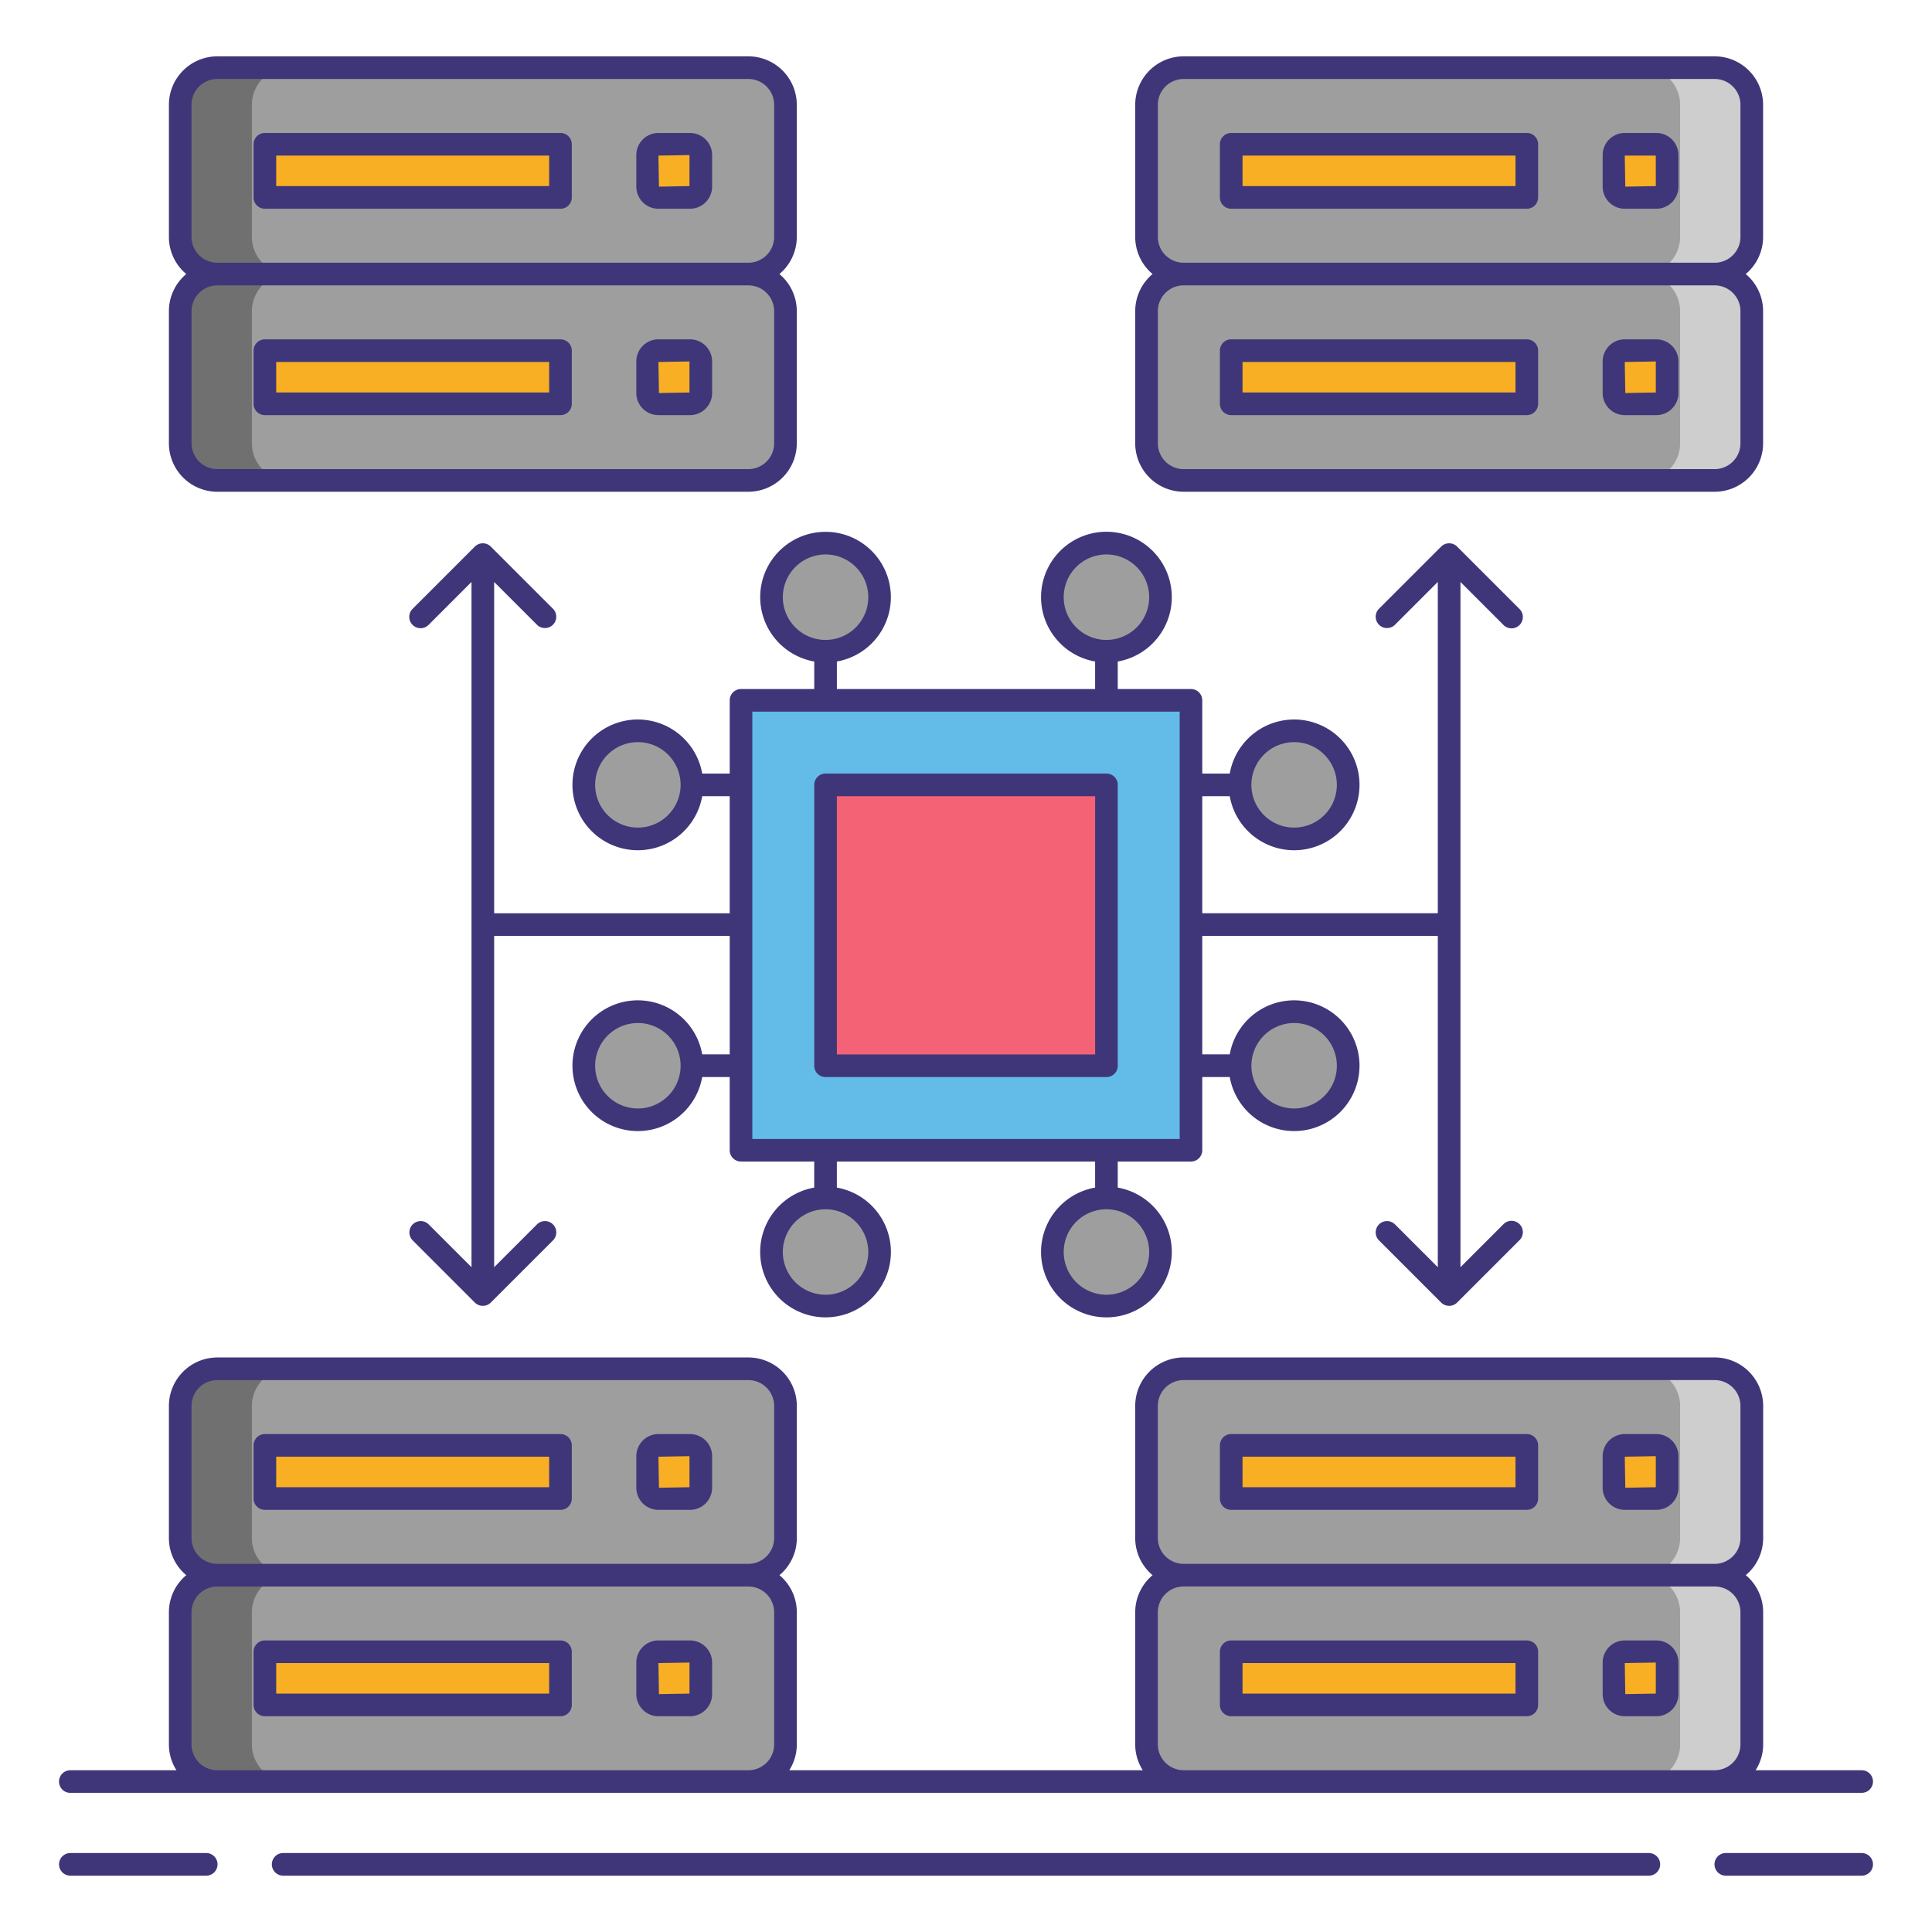 <svg xmlns="http://www.w3.org/2000/svg" viewBox="0 0 256 256"><title>icons_</title><rect x="151.921" y="208.715" width="80.202" height="27.348" rx="4.919" ry="4.919" fill="#9e9e9e"/><rect x="151.921" y="181.367" width="80.202" height="27.348" rx="4.919" ry="4.919" fill="#9e9e9e"/><rect x="23.877" y="208.715" width="80.202" height="27.348" rx="4.919" ry="4.919" fill="#9e9e9e"/><rect x="23.877" y="181.367" width="80.202" height="27.348" rx="4.919" ry="4.919" fill="#9e9e9e"/><rect x="151.921" y="36.312" width="80.202" height="27.348" rx="4.919" ry="4.919" fill="#9e9e9e"/><path d="M222.623,58.741V41.231a4.919,4.919,0,0,0-4.919-4.919h9.5a4.919,4.919,0,0,1,4.919,4.919v17.51A4.919,4.919,0,0,1,227.2,63.66h-9.5A4.919,4.919,0,0,0,222.623,58.741Z" fill="#cecece"/><path d="M222.623,203.8v-17.51a4.919,4.919,0,0,0-4.919-4.919h9.5a4.919,4.919,0,0,1,4.919,4.919V203.8a4.919,4.919,0,0,1-4.919,4.919h-9.5A4.919,4.919,0,0,0,222.623,203.8Z" fill="#cecece"/><path d="M222.623,231.144v-17.51a4.919,4.919,0,0,0-4.919-4.919h9.5a4.919,4.919,0,0,1,4.919,4.919v17.51a4.919,4.919,0,0,1-4.919,4.919h-9.5A4.919,4.919,0,0,0,222.623,231.144Z" fill="#cecece"/><rect x="151.921" y="8.964" width="80.202" height="27.348" rx="4.919" ry="4.919" fill="#9e9e9e"/><rect x="23.877" y="36.312" width="80.202" height="27.348" rx="4.919" ry="4.919" fill="#9e9e9e"/><path d="M33.377,58.741V41.231A4.919,4.919,0,0,1,38.3,36.312H28.8a4.919,4.919,0,0,0-4.919,4.919v17.51A4.919,4.919,0,0,0,28.8,63.66h9.5A4.919,4.919,0,0,1,33.377,58.741Z" fill="#707070"/><rect x="98.187" y="92.796" width="59.625" height="59.625" fill="#63bce7"/><rect x="109.391" y="103.999" width="37.219" height="37.219" transform="translate(250.608 -5.392) rotate(90)" fill="#f46275"/><circle cx="109.39" cy="79.131" r="7.162" fill="#9e9e9e"/><circle cx="146.61" cy="79.131" r="7.162" fill="#9e9e9e"/><circle cx="109.39" cy="165.896" r="7.162" fill="#9e9e9e"/><circle cx="146.61" cy="165.896" r="7.162" fill="#9e9e9e"/><circle cx="171.477" cy="103.999" r="7.162" fill="#9e9e9e"/><circle cx="171.477" cy="141.218" r="7.162" fill="#9e9e9e"/><circle cx="84.523" cy="103.999" r="7.162" fill="#9e9e9e"/><circle cx="84.523" cy="141.218" r="7.162" fill="#9e9e9e"/><rect x="23.877" y="8.964" width="80.202" height="27.348" rx="4.919" ry="4.919" fill="#9e9e9e"/><path d="M33.377,31.393V13.883A4.919,4.919,0,0,1,38.3,8.964H28.8a4.919,4.919,0,0,0-4.919,4.919v17.51A4.919,4.919,0,0,0,28.8,36.312h9.5A4.919,4.919,0,0,1,33.377,31.393Z" fill="#707070"/><path d="M33.377,231.144v-17.51a4.919,4.919,0,0,1,4.919-4.919H28.8a4.919,4.919,0,0,0-4.919,4.919v17.51a4.919,4.919,0,0,0,4.919,4.919h9.5A4.919,4.919,0,0,1,33.377,231.144Z" fill="#707070"/><path d="M33.377,203.8v-17.51a4.919,4.919,0,0,1,4.919-4.919H28.8a4.919,4.919,0,0,0-4.919,4.919V203.8a4.919,4.919,0,0,0,4.919,4.919h9.5A4.919,4.919,0,0,1,33.377,203.8Z" fill="#707070"/><path d="M222.623,31.393V13.883A4.919,4.919,0,0,0,217.7,8.964h9.5a4.919,4.919,0,0,1,4.919,4.919v17.51a4.919,4.919,0,0,1-4.919,4.919h-9.5A4.919,4.919,0,0,0,222.623,31.393Z" fill="#cecece"/><rect x="85.815" y="19.116" width="7.043" height="7.043" rx="1.43" ry="1.43" fill="#f8af23"/><rect x="35.097" y="19.116" width="39.168" height="7.043" fill="#f8af23"/><rect x="85.815" y="46.464" width="7.043" height="7.043" rx="1.43" ry="1.43" fill="#f8af23"/><rect x="35.097" y="46.464" width="39.168" height="7.043" fill="#f8af23"/><rect x="213.86" y="19.116" width="7.043" height="7.043" rx="1.43" ry="1.43" fill="#f8af23"/><rect x="163.142" y="19.116" width="39.168" height="7.043" fill="#f8af23"/><rect x="213.86" y="46.464" width="7.043" height="7.043" rx="1.43" ry="1.43" fill="#f8af23"/><rect x="163.142" y="46.464" width="39.168" height="7.043" fill="#f8af23"/><rect x="85.815" y="191.52" width="7.043" height="7.043" rx="1.43" ry="1.43" fill="#f8af23"/><rect x="35.097" y="191.52" width="39.168" height="7.043" fill="#f8af23"/><rect x="85.815" y="218.867" width="7.043" height="7.043" rx="1.43" ry="1.43" fill="#f8af23"/><rect x="35.097" y="218.867" width="39.168" height="7.043" fill="#f8af23"/><rect x="213.86" y="191.52" width="7.043" height="7.043" rx="1.43" ry="1.43" fill="#f8af23"/><rect x="163.142" y="191.52" width="39.168" height="7.043" fill="#f8af23"/><rect x="213.86" y="218.867" width="7.043" height="7.043" rx="1.43" ry="1.43" fill="#f8af23"/><rect x="163.142" y="218.867" width="39.168" height="7.043" fill="#f8af23"/><path d="M109.391,102.5a1.5,1.5,0,0,0-1.5,1.5v37.219a1.5,1.5,0,0,0,1.5,1.5h37.219a1.5,1.5,0,0,0,1.5-1.5V104a1.5,1.5,0,0,0-1.5-1.5Zm35.719,37.219H110.891V105.5h34.219Z" fill="#3f3679"/><path d="M100.729,79.131a8.67,8.67,0,0,0,7.162,8.523V91.3h-9.7a1.5,1.5,0,0,0-1.5,1.5v9.7H93.046a8.662,8.662,0,1,0,0,3h3.642v15.515H65.478v-43.9L71.167,82.8a1.5,1.5,0,0,0,2.121-2.121l-8.25-8.25a1.5,1.5,0,0,0-2.121,0l-8.25,8.25A1.5,1.5,0,0,0,56.789,82.8l5.689-5.689v90.8l-5.689-5.689a1.5,1.5,0,0,0-2.121,2.121l8.25,8.25a1.5,1.5,0,0,0,2.121,0l8.25-8.25a1.5,1.5,0,0,0-2.121-2.121l-5.689,5.689v-43.9h31.21v15.7H93.046a8.662,8.662,0,1,0,0,3h3.642v9.7a1.5,1.5,0,0,0,1.5,1.5h9.7v3.452a8.662,8.662,0,1,0,3,0v-3.452h34.219v3.452a8.663,8.663,0,1,0,3,0v-3.452h9.7a1.5,1.5,0,0,0,1.5-1.5v-9.7h3.642a8.662,8.662,0,1,0,0-3h-3.642v-15.7h31.21v43.9l-5.689-5.689a1.5,1.5,0,0,0-2.121,2.121l8.25,8.25a1.5,1.5,0,0,0,2.121,0l8.25-8.25a1.5,1.5,0,1,0-2.121-2.121l-5.689,5.689v-90.8l5.689,5.689a1.5,1.5,0,1,0,2.121-2.121l-8.25-8.25a1.5,1.5,0,0,0-2.121,0l-8.25,8.25a1.5,1.5,0,0,0,2.121,2.121l5.689-5.689v43.9h-31.21V105.5h3.642a8.662,8.662,0,1,0,0-3h-3.642V92.8a1.5,1.5,0,0,0-1.5-1.5h-9.7V87.654a8.662,8.662,0,1,0-3,0V91.3H110.891V87.654a8.658,8.658,0,1,0-10.162-8.523Zm-16.206,30.53A5.662,5.662,0,1,1,90.185,104,5.669,5.669,0,0,1,84.522,109.661Zm0,37.219a5.662,5.662,0,1,1,5.662-5.662A5.669,5.669,0,0,1,84.522,146.88Zm30.53,19.017a5.662,5.662,0,1,1-5.662-5.662A5.669,5.669,0,0,1,115.053,165.9Zm37.219,0a5.662,5.662,0,1,1-5.663-5.662A5.669,5.669,0,0,1,152.272,165.9Zm19.206-30.341a5.662,5.662,0,1,1-5.662,5.662A5.669,5.669,0,0,1,171.478,135.556Zm0-37.219A5.662,5.662,0,1,1,165.815,104,5.669,5.669,0,0,1,171.478,98.337Zm-30.53-19.206a5.662,5.662,0,1,1,5.662,5.662A5.669,5.669,0,0,1,140.947,79.131Zm15.365,71.79H99.688V94.3h56.625ZM109.391,73.469a5.662,5.662,0,1,1-5.662,5.662A5.669,5.669,0,0,1,109.391,73.469Z" fill="#3f3679"/><path d="M28.8,65.16H99.16a6.426,6.426,0,0,0,6.418-6.419V41.231a6.406,6.406,0,0,0-2.3-4.919,6.406,6.406,0,0,0,2.3-4.919V13.883A6.426,6.426,0,0,0,99.16,7.464H28.8a6.426,6.426,0,0,0-6.419,6.419v17.51a6.406,6.406,0,0,0,2.3,4.919,6.406,6.406,0,0,0-2.3,4.919v17.51A6.426,6.426,0,0,0,28.8,65.16ZM25.376,31.393V13.883A3.423,3.423,0,0,1,28.8,10.464H99.16a3.423,3.423,0,0,1,3.418,3.419v17.51a3.423,3.423,0,0,1-3.418,3.419H28.8A3.423,3.423,0,0,1,25.376,31.393ZM99.16,37.812a3.423,3.423,0,0,1,3.418,3.419v17.51A3.423,3.423,0,0,1,99.16,62.16H28.8a3.423,3.423,0,0,1-3.419-3.419V41.231A3.423,3.423,0,0,1,28.8,37.812Z" fill="#3f3679"/><path d="M156.84,65.16H227.2a6.426,6.426,0,0,0,6.419-6.419V41.231a6.406,6.406,0,0,0-2.3-4.919,6.406,6.406,0,0,0,2.3-4.919V13.883A6.426,6.426,0,0,0,227.2,7.464H156.84a6.426,6.426,0,0,0-6.418,6.419v17.51a6.406,6.406,0,0,0,2.3,4.919,6.406,6.406,0,0,0-2.3,4.919v17.51A6.426,6.426,0,0,0,156.84,65.16Zm-3.418-33.767V13.883a3.423,3.423,0,0,1,3.418-3.419H227.2a3.423,3.423,0,0,1,3.419,3.419v17.51a3.423,3.423,0,0,1-3.419,3.419H156.84A3.423,3.423,0,0,1,153.421,31.393ZM227.2,37.812a3.423,3.423,0,0,1,3.419,3.419v17.51A3.423,3.423,0,0,1,227.2,62.16H156.84a3.423,3.423,0,0,1-3.418-3.419V41.231a3.423,3.423,0,0,1,3.418-3.419Z" fill="#3f3679"/><path d="M27.323,245.536h-18a1.5,1.5,0,1,0,0,3h18a1.5,1.5,0,1,0,0-3Z" fill="#3f3679"/><path d="M246.68,245.536h-18a1.5,1.5,0,0,0,0,3h18a1.5,1.5,0,0,0,0-3Z" fill="#3f3679"/><path d="M218.479,245.536H37.521a1.5,1.5,0,0,0,0,3H218.479a1.5,1.5,0,0,0,0-3Z" fill="#3f3679"/><path d="M9.32,237.563H246.68a1.5,1.5,0,0,0,0-3H232.628a6.373,6.373,0,0,0,1-3.419v-17.51a6.406,6.406,0,0,0-2.3-4.919,6.405,6.405,0,0,0,2.3-4.918v-17.51a6.426,6.426,0,0,0-6.419-6.419H156.84a6.426,6.426,0,0,0-6.418,6.419V203.8a6.406,6.406,0,0,0,2.3,4.918,6.406,6.406,0,0,0-2.3,4.919v17.51a6.373,6.373,0,0,0,1,3.419H104.583a6.373,6.373,0,0,0,1-3.419v-17.51a6.406,6.406,0,0,0-2.3-4.919,6.406,6.406,0,0,0,2.3-4.918v-17.51a6.426,6.426,0,0,0-6.418-6.419H28.8a6.426,6.426,0,0,0-6.419,6.419V203.8a6.405,6.405,0,0,0,2.3,4.918,6.406,6.406,0,0,0-2.3,4.919v17.51a6.373,6.373,0,0,0,1,3.419H9.32a1.5,1.5,0,1,0,0,3Zm144.1-33.767v-17.51a3.423,3.423,0,0,1,3.418-3.419H227.2a3.423,3.423,0,0,1,3.419,3.419V203.8a3.423,3.423,0,0,1-3.419,3.418H156.84A3.423,3.423,0,0,1,153.421,203.8Zm0,27.348v-17.51a3.423,3.423,0,0,1,3.418-3.419H227.2a3.423,3.423,0,0,1,3.419,3.419v17.51a3.423,3.423,0,0,1-3.419,3.419H156.84A3.423,3.423,0,0,1,153.421,231.144ZM25.376,203.8v-17.51a3.423,3.423,0,0,1,3.419-3.419H99.16a3.423,3.423,0,0,1,3.418,3.419V203.8a3.423,3.423,0,0,1-3.418,3.418H28.8A3.423,3.423,0,0,1,25.376,203.8Zm0,27.348v-17.51a3.423,3.423,0,0,1,3.419-3.419H99.16a3.423,3.423,0,0,1,3.418,3.419v17.51a3.423,3.423,0,0,1-3.418,3.419H28.8A3.423,3.423,0,0,1,25.376,231.144Z" fill="#3f3679"/><path d="M91.429,17.617H87.245a2.933,2.933,0,0,0-2.93,2.929V24.73a2.933,2.933,0,0,0,2.93,2.93h4.184a2.933,2.933,0,0,0,2.93-2.93V20.546A2.933,2.933,0,0,0,91.429,17.617Zm-.07,7.044-4.043.069-.07-4.113,4.114-.071Z" fill="#3f3679"/><path d="M74.266,17.617H35.1a1.5,1.5,0,0,0-1.5,1.5V26.16a1.5,1.5,0,0,0,1.5,1.5H74.266a1.5,1.5,0,0,0,1.5-1.5V19.117A1.5,1.5,0,0,0,74.266,17.617Zm-1.5,7.043H36.6V20.617H72.766Z" fill="#3f3679"/><path d="M87.245,55.007h4.184a2.933,2.933,0,0,0,2.93-2.929V47.894a2.933,2.933,0,0,0-2.93-2.93H87.245a2.933,2.933,0,0,0-2.93,2.93v4.184A2.933,2.933,0,0,0,87.245,55.007Zm4.114-7.113v4.114l-4.043.07-.07-4.114Z" fill="#3f3679"/><path d="M35.1,55.007H74.266a1.5,1.5,0,0,0,1.5-1.5V46.464a1.5,1.5,0,0,0-1.5-1.5H35.1a1.5,1.5,0,0,0-1.5,1.5v7.043A1.5,1.5,0,0,0,35.1,55.007Zm1.5-7.043H72.766v4.043H36.6Z" fill="#3f3679"/><path d="M219.474,17.617H215.29a2.933,2.933,0,0,0-2.93,2.929V24.73a2.933,2.933,0,0,0,2.93,2.93h4.184a2.933,2.933,0,0,0,2.929-2.93V20.546A2.932,2.932,0,0,0,219.474,17.617Zm-.071,7.044-4.043.069-.07-4.113H219.4Z" fill="#3f3679"/><path d="M202.31,17.617H163.142a1.5,1.5,0,0,0-1.5,1.5V26.16a1.5,1.5,0,0,0,1.5,1.5H202.31a1.5,1.5,0,0,0,1.5-1.5V19.117A1.5,1.5,0,0,0,202.31,17.617Zm-1.5,7.043H164.642V20.617H200.81Z" fill="#3f3679"/><path d="M215.29,55.007h4.184a2.932,2.932,0,0,0,2.929-2.929V47.894a2.933,2.933,0,0,0-2.929-2.93H215.29a2.933,2.933,0,0,0-2.93,2.93v4.184A2.933,2.933,0,0,0,215.29,55.007Zm4.113-7.113v4.114l-4.043.07-.07-4.114Z" fill="#3f3679"/><path d="M163.142,55.007H202.31a1.5,1.5,0,0,0,1.5-1.5V46.464a1.5,1.5,0,0,0-1.5-1.5H163.142a1.5,1.5,0,0,0-1.5,1.5v7.043A1.5,1.5,0,0,0,163.142,55.007Zm1.5-7.043H200.81v4.043H164.642Z" fill="#3f3679"/><path d="M91.429,190.02H87.245a2.933,2.933,0,0,0-2.93,2.93v4.184a2.933,2.933,0,0,0,2.93,2.929h4.184a2.933,2.933,0,0,0,2.93-2.929v-4.184A2.933,2.933,0,0,0,91.429,190.02Zm-.07,7.044-4.043.07-.07-4.114,4.114-.07Z" fill="#3f3679"/><path d="M74.266,190.02H35.1a1.5,1.5,0,0,0-1.5,1.5v7.043a1.5,1.5,0,0,0,1.5,1.5H74.266a1.5,1.5,0,0,0,1.5-1.5V191.52A1.5,1.5,0,0,0,74.266,190.02Zm-1.5,7.043H36.6V193.02H72.766Z" fill="#3f3679"/><path d="M91.429,217.367H87.245a2.933,2.933,0,0,0-2.93,2.93v4.184a2.933,2.933,0,0,0,2.93,2.93h4.184a2.933,2.933,0,0,0,2.93-2.93V220.3A2.933,2.933,0,0,0,91.429,217.367Zm-.07,7.044-4.043.069-.07-4.114,4.114-.07Z" fill="#3f3679"/><path d="M74.266,217.367H35.1a1.5,1.5,0,0,0-1.5,1.5v7.043a1.5,1.5,0,0,0,1.5,1.5H74.266a1.5,1.5,0,0,0,1.5-1.5v-7.043A1.5,1.5,0,0,0,74.266,217.367Zm-1.5,7.043H36.6v-4.043H72.766Z" fill="#3f3679"/><path d="M219.474,190.02H215.29a2.933,2.933,0,0,0-2.93,2.93v4.184a2.933,2.933,0,0,0,2.93,2.929h4.184a2.932,2.932,0,0,0,2.929-2.929v-4.184A2.933,2.933,0,0,0,219.474,190.02Zm-.071,7.044-4.043.07-.07-4.114,4.113-.07Z" fill="#3f3679"/><path d="M202.31,190.02H163.142a1.5,1.5,0,0,0-1.5,1.5v7.043a1.5,1.5,0,0,0,1.5,1.5H202.31a1.5,1.5,0,0,0,1.5-1.5V191.52A1.5,1.5,0,0,0,202.31,190.02Zm-1.5,7.043H164.642V193.02H200.81Z" fill="#3f3679"/><path d="M219.474,217.367H215.29a2.933,2.933,0,0,0-2.93,2.93v4.184a2.933,2.933,0,0,0,2.93,2.93h4.184a2.933,2.933,0,0,0,2.929-2.93V220.3A2.933,2.933,0,0,0,219.474,217.367Zm-.071,7.044-4.043.069-.07-4.114,4.113-.07Z" fill="#3f3679"/><path d="M202.31,217.367H163.142a1.5,1.5,0,0,0-1.5,1.5v7.043a1.5,1.5,0,0,0,1.5,1.5H202.31a1.5,1.5,0,0,0,1.5-1.5v-7.043A1.5,1.5,0,0,0,202.31,217.367Zm-1.5,7.043H164.642v-4.043H200.81Z" fill="#3f3679"/></svg>